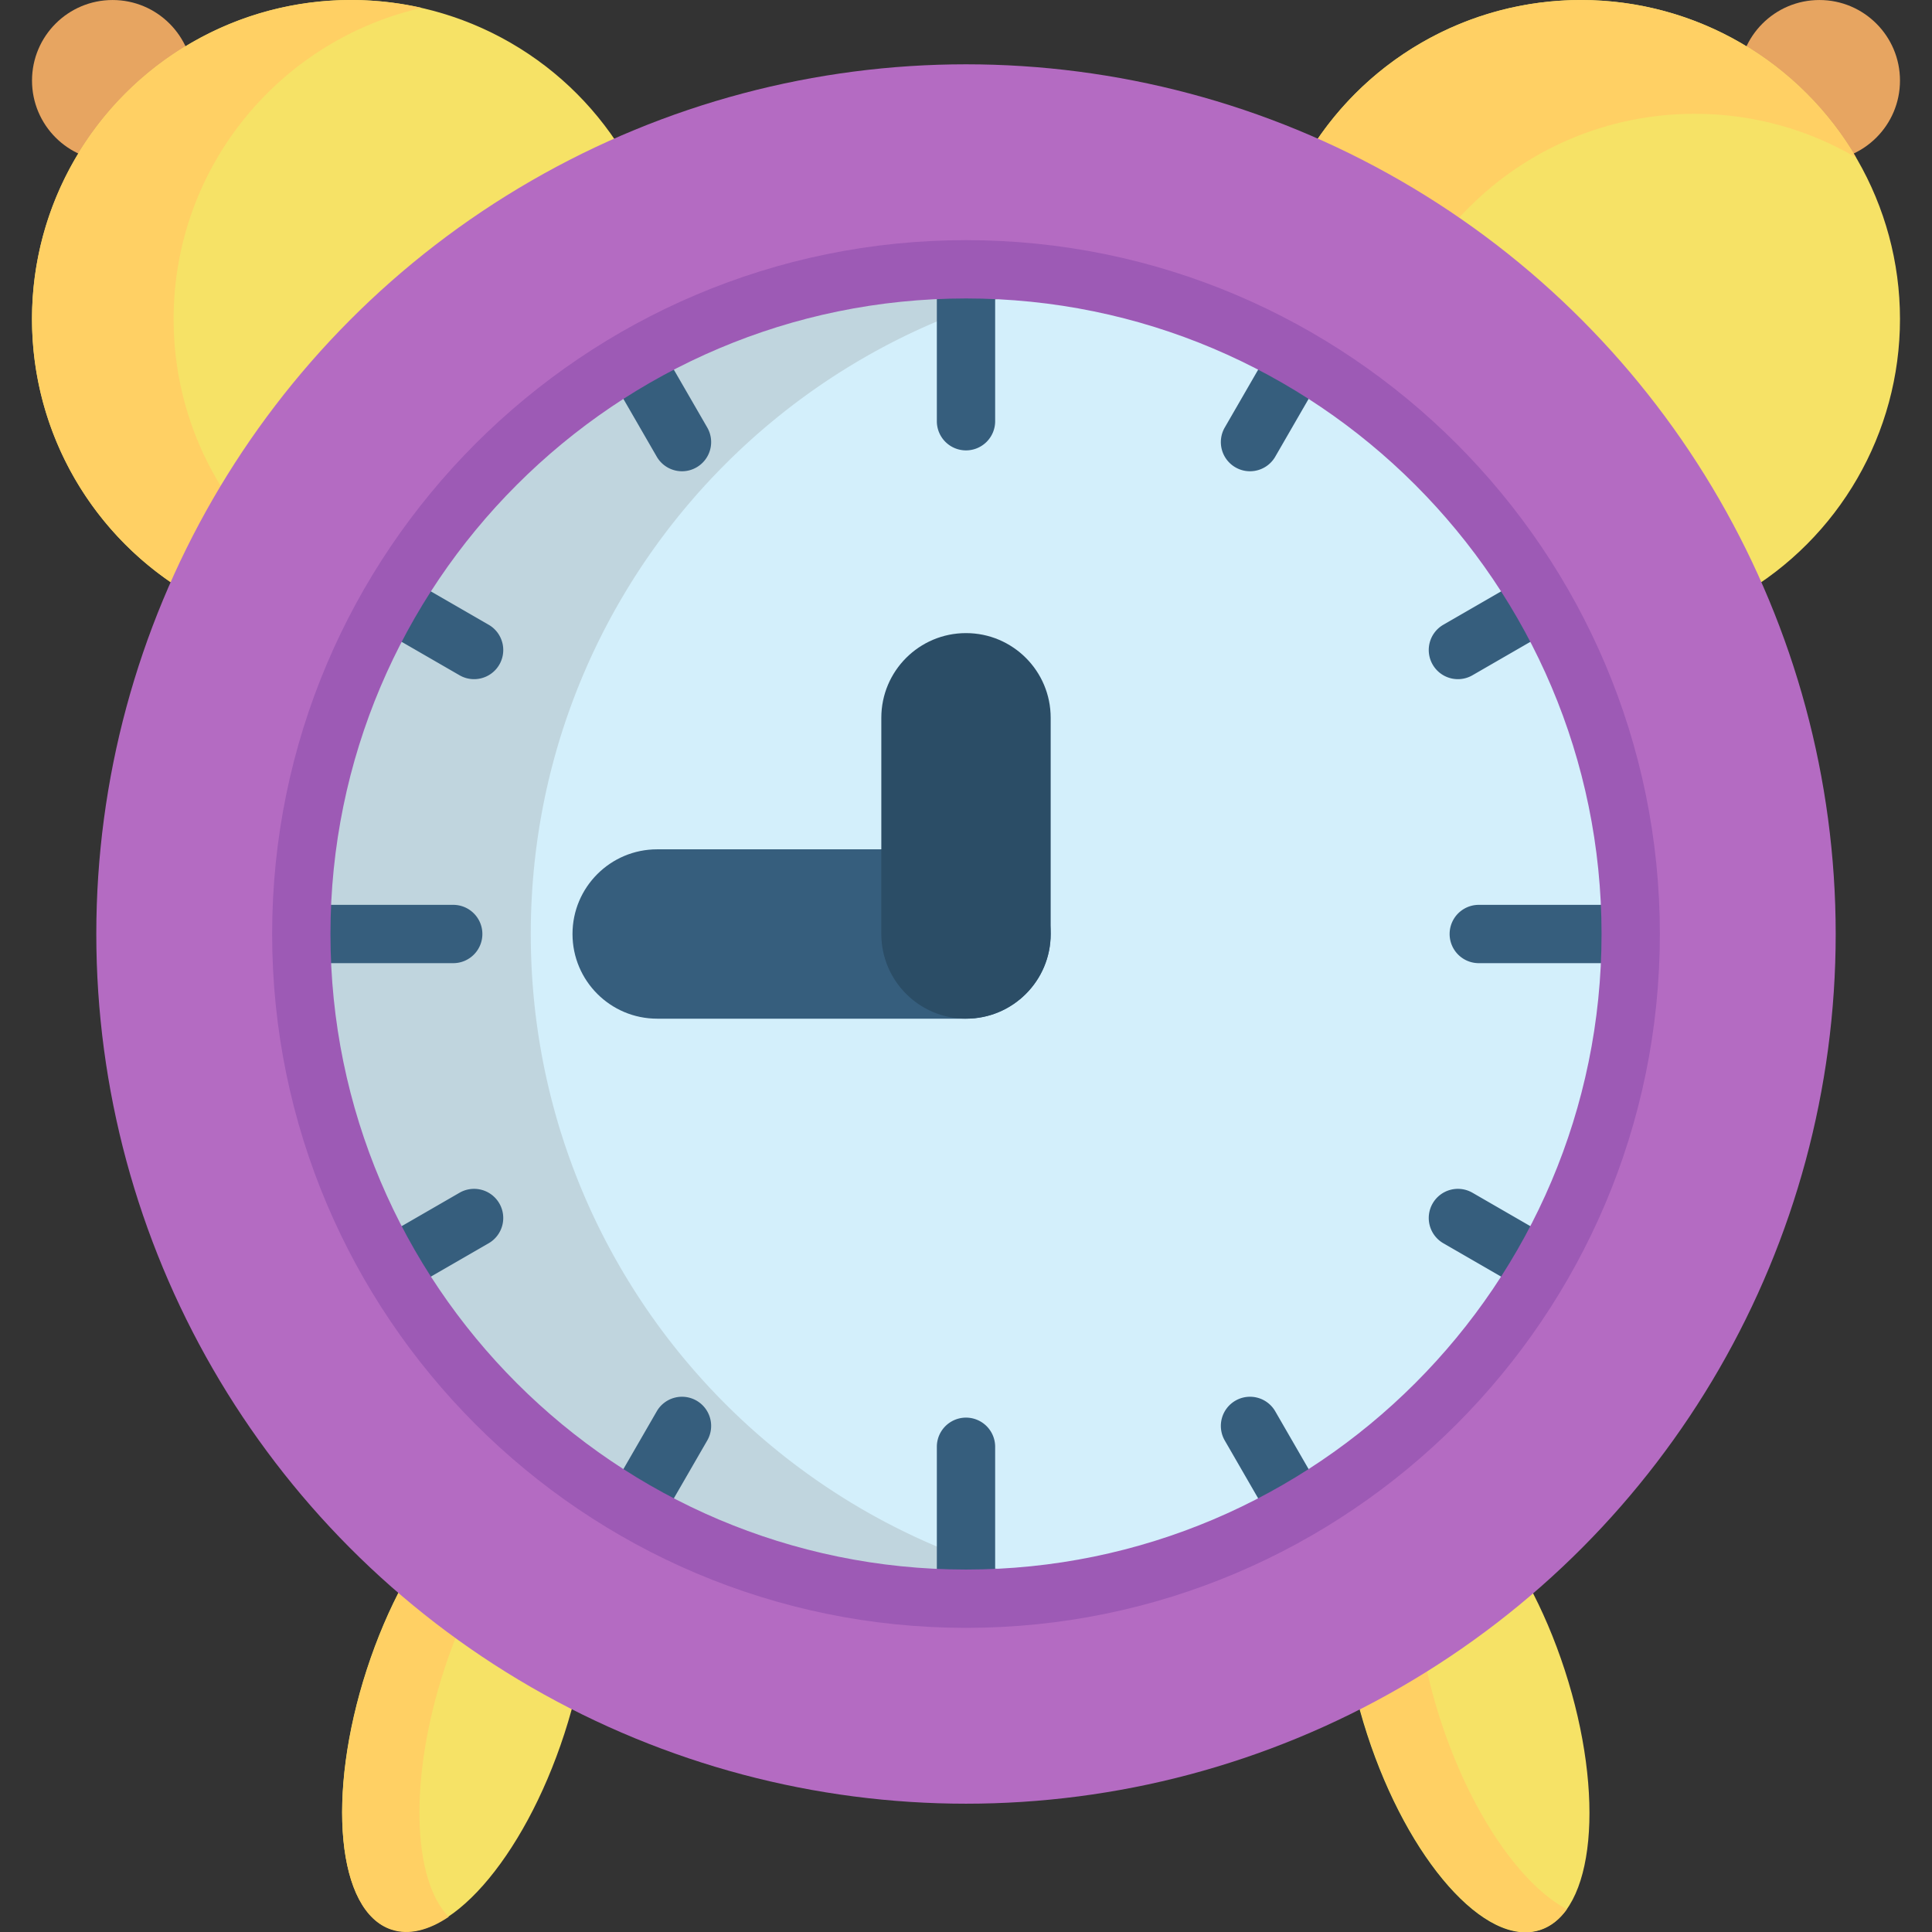 <svg xmlns="http://www.w3.org/2000/svg" viewBox="0 0 512 512" width="64" height="64">
  <rect x="0" y="0" width="512" height="512" fill="#333333" stroke="none"/>
  <ellipse cx="123.405" cy="451.045" fill="#f6e266" rx="63.455" ry="27.537" transform="rotate(-72 123.324 451.01)"/>
  <path d="M117.693 442.532c-9.332 28.7-8.452 55.547 1.221 65.454-5.318 3.58-10.529 4.907-15.131 3.404-14.462-4.707-17.397-35.533-6.562-68.858 10.835-33.326 31.342-56.533 45.804-51.838 2.007.657 3.803 1.82 5.353 3.416-11.398 7.677-23.301 25.696-30.685 48.422z" fill="#ffd064"/>
  <ellipse cx="388.595" cy="451.045" fill="#f6e266" rx="27.537" ry="63.455" transform="rotate(-18.01 388.831 451.39)"/>
  <path d="M415.248 505.967c-1.914 2.653-4.261 4.519-7.031 5.423-14.474 4.707-34.981-18.5-45.816-51.826-10.835-33.337-7.9-64.163 6.562-68.87 3.792-1.233 8.006-.54 12.349 1.749-8.064 11.199-8.311 36.495.446 63.435 8.006 24.593 21.27 43.668 33.49 50.089z" fill="#ffd064"/>
  <circle cx="482.164" cy="21.356" fill="#e7a561" r="21.352"/>
  <circle cx="29.836" cy="21.356" fill="#e7a561" r="21.352"/>
  <circle cx="418.973" cy="84.547" fill="#f6e266" r="84.543"/>
  <path d="M491.905 41.77c-12.548-7.384-27.163-11.61-42.775-11.61-46.696 0-84.553 37.845-84.553 84.541 0 15.612 4.226 30.227 11.61 42.776-24.98-14.685-41.754-41.848-41.754-72.92 0-46.696 37.857-84.553 84.541-84.553 31.083 0 58.246 16.775 72.931 41.766z" fill="#ffd064"/>
  <circle cx="93.027" cy="84.547" fill="#f6e266" r="84.543"/>
  <path d="M111.794 167.004a85.306 85.306 0 01-18.77 2.09c-46.696 0-84.541-37.857-84.541-84.541C8.484 37.857 46.329 0 93.025 0a85.38 85.38 0 0118.77 2.089c-37.657 8.534-65.783 42.212-65.783 82.463 0 40.241 28.125 73.919 65.782 82.452z" fill="#ffd064"/>
  <circle cx="256" cy="247.52" fill="#B46BC2" r="230.479"/>
  <circle cx="256" cy="247.52" fill="#d3effb" r="176.153"/>
  <path d="M286.779 421.121a175.734 175.734 0 01-30.026 2.558c-97.287 0-176.159-78.871-176.159-176.159S159.466 71.362 256.753 71.362c10.233 0 20.271.868 30.026 2.558-82.97 14.242-146.118 86.546-146.118 173.6s63.148 159.358 146.118 173.601z" fill="#888" opacity=".25"/>
  <path d="M256 269.961h-81.84c-12.393 0-22.441-10.047-22.441-22.441s10.047-22.441 22.441-22.441H256c12.393 0 22.441 10.047 22.441 22.441S268.393 269.961 256 269.961z" fill="#365e7d"/>
  <path d="M256 269.961c-12.393 0-22.441-10.047-22.441-22.441v-57.3c0-12.393 10.047-22.441 22.441-22.441 12.393 0 22.441 10.047 22.441 22.441v57.3c-.001 12.394-10.048 22.441-22.441 22.441z" fill="#2b4d66"/>
  <g fill="#365e7d">
    <path d="M256 119.356a7.725 7.725 0 01-7.726-7.726V75.907a7.726 7.726 0 1115.452 0v35.722a7.726 7.726 0 01-7.726 7.727zM256 426.86a7.725 7.725 0 01-7.726-7.726v-35.722a7.726 7.726 0 1115.452 0v35.722A7.725 7.725 0 01256 426.86zM427.614 255.247h-35.722a7.726 7.726 0 110-15.452h35.722a7.726 7.726 0 110 15.452zM120.109 255.247H84.386a7.726 7.726 0 110-15.452h35.722c4.268 0 7.726 3.459 7.726 7.726s-3.458 7.726-7.725 7.726zM386.368 179.984a7.722 7.722 0 01-6.698-3.865 7.726 7.726 0 012.828-10.554l18.261-10.542a7.725 7.725 0 0110.554 2.828 7.726 7.726 0 01-2.828 10.554l-18.261 10.542a7.684 7.684 0 01-3.856 1.037zM107.385 341.055a7.722 7.722 0 01-6.698-3.865 7.726 7.726 0 012.828-10.554l18.261-10.543a7.725 7.725 0 0110.554 2.828 7.726 7.726 0 01-2.828 10.554l-18.261 10.543a7.684 7.684 0 01-3.856 1.037z"/>
    <g>
      <path d="M331.258 124.887a7.687 7.687 0 01-3.856-1.037 7.726 7.726 0 01-2.828-10.554l10.542-18.26a7.724 7.724 0 0110.554-2.828 7.726 7.726 0 012.828 10.554l-10.542 18.26a7.725 7.725 0 01-6.698 3.865zM170.186 403.87a7.687 7.687 0 01-3.856-1.037 7.726 7.726 0 01-2.828-10.554l10.542-18.261a7.724 7.724 0 0110.554-2.828 7.726 7.726 0 012.828 10.554l-10.542 18.261a7.722 7.722 0 01-6.698 3.865z"/>
    </g>
    <g>
      <path d="M180.742 124.887a7.722 7.722 0 01-6.698-3.865l-10.542-18.26a7.726 7.726 0 012.828-10.554 7.725 7.725 0 0110.554 2.828l10.542 18.26a7.726 7.726 0 01-2.828 10.554 7.684 7.684 0 01-3.856 1.037zM341.814 403.87a7.722 7.722 0 01-6.698-3.865l-10.542-18.261a7.726 7.726 0 012.828-10.554 7.725 7.725 0 0110.554 2.828l10.542 18.261a7.726 7.726 0 01-2.828 10.554 7.684 7.684 0 01-3.856 1.037z"/>
    </g>
    <g>
      <path d="M125.632 179.984a7.687 7.687 0 01-3.856-1.037l-18.261-10.542a7.726 7.726 0 01-2.828-10.554 7.725 7.725 0 0110.554-2.828l18.261 10.542a7.726 7.726 0 01-3.87 14.419zM404.615 341.055a7.687 7.687 0 01-3.856-1.037l-18.261-10.543a7.726 7.726 0 01-2.828-10.554 7.724 7.724 0 0110.554-2.828l18.261 10.543a7.726 7.726 0 01-3.87 14.419z"/>
    </g>
  </g>
  <path d="M256 431.4c-101.391 0-183.879-82.488-183.879-183.879S154.609 63.641 256 63.641s183.879 82.488 183.879 183.879S357.391 431.4 256 431.4zm0-352.306c-92.87 0-168.427 75.556-168.427 168.427S163.13 415.947 256 415.947s168.427-75.556 168.427-168.427S348.87 79.094 256 79.094z" fill="#9D5AB5"/>
</svg>
